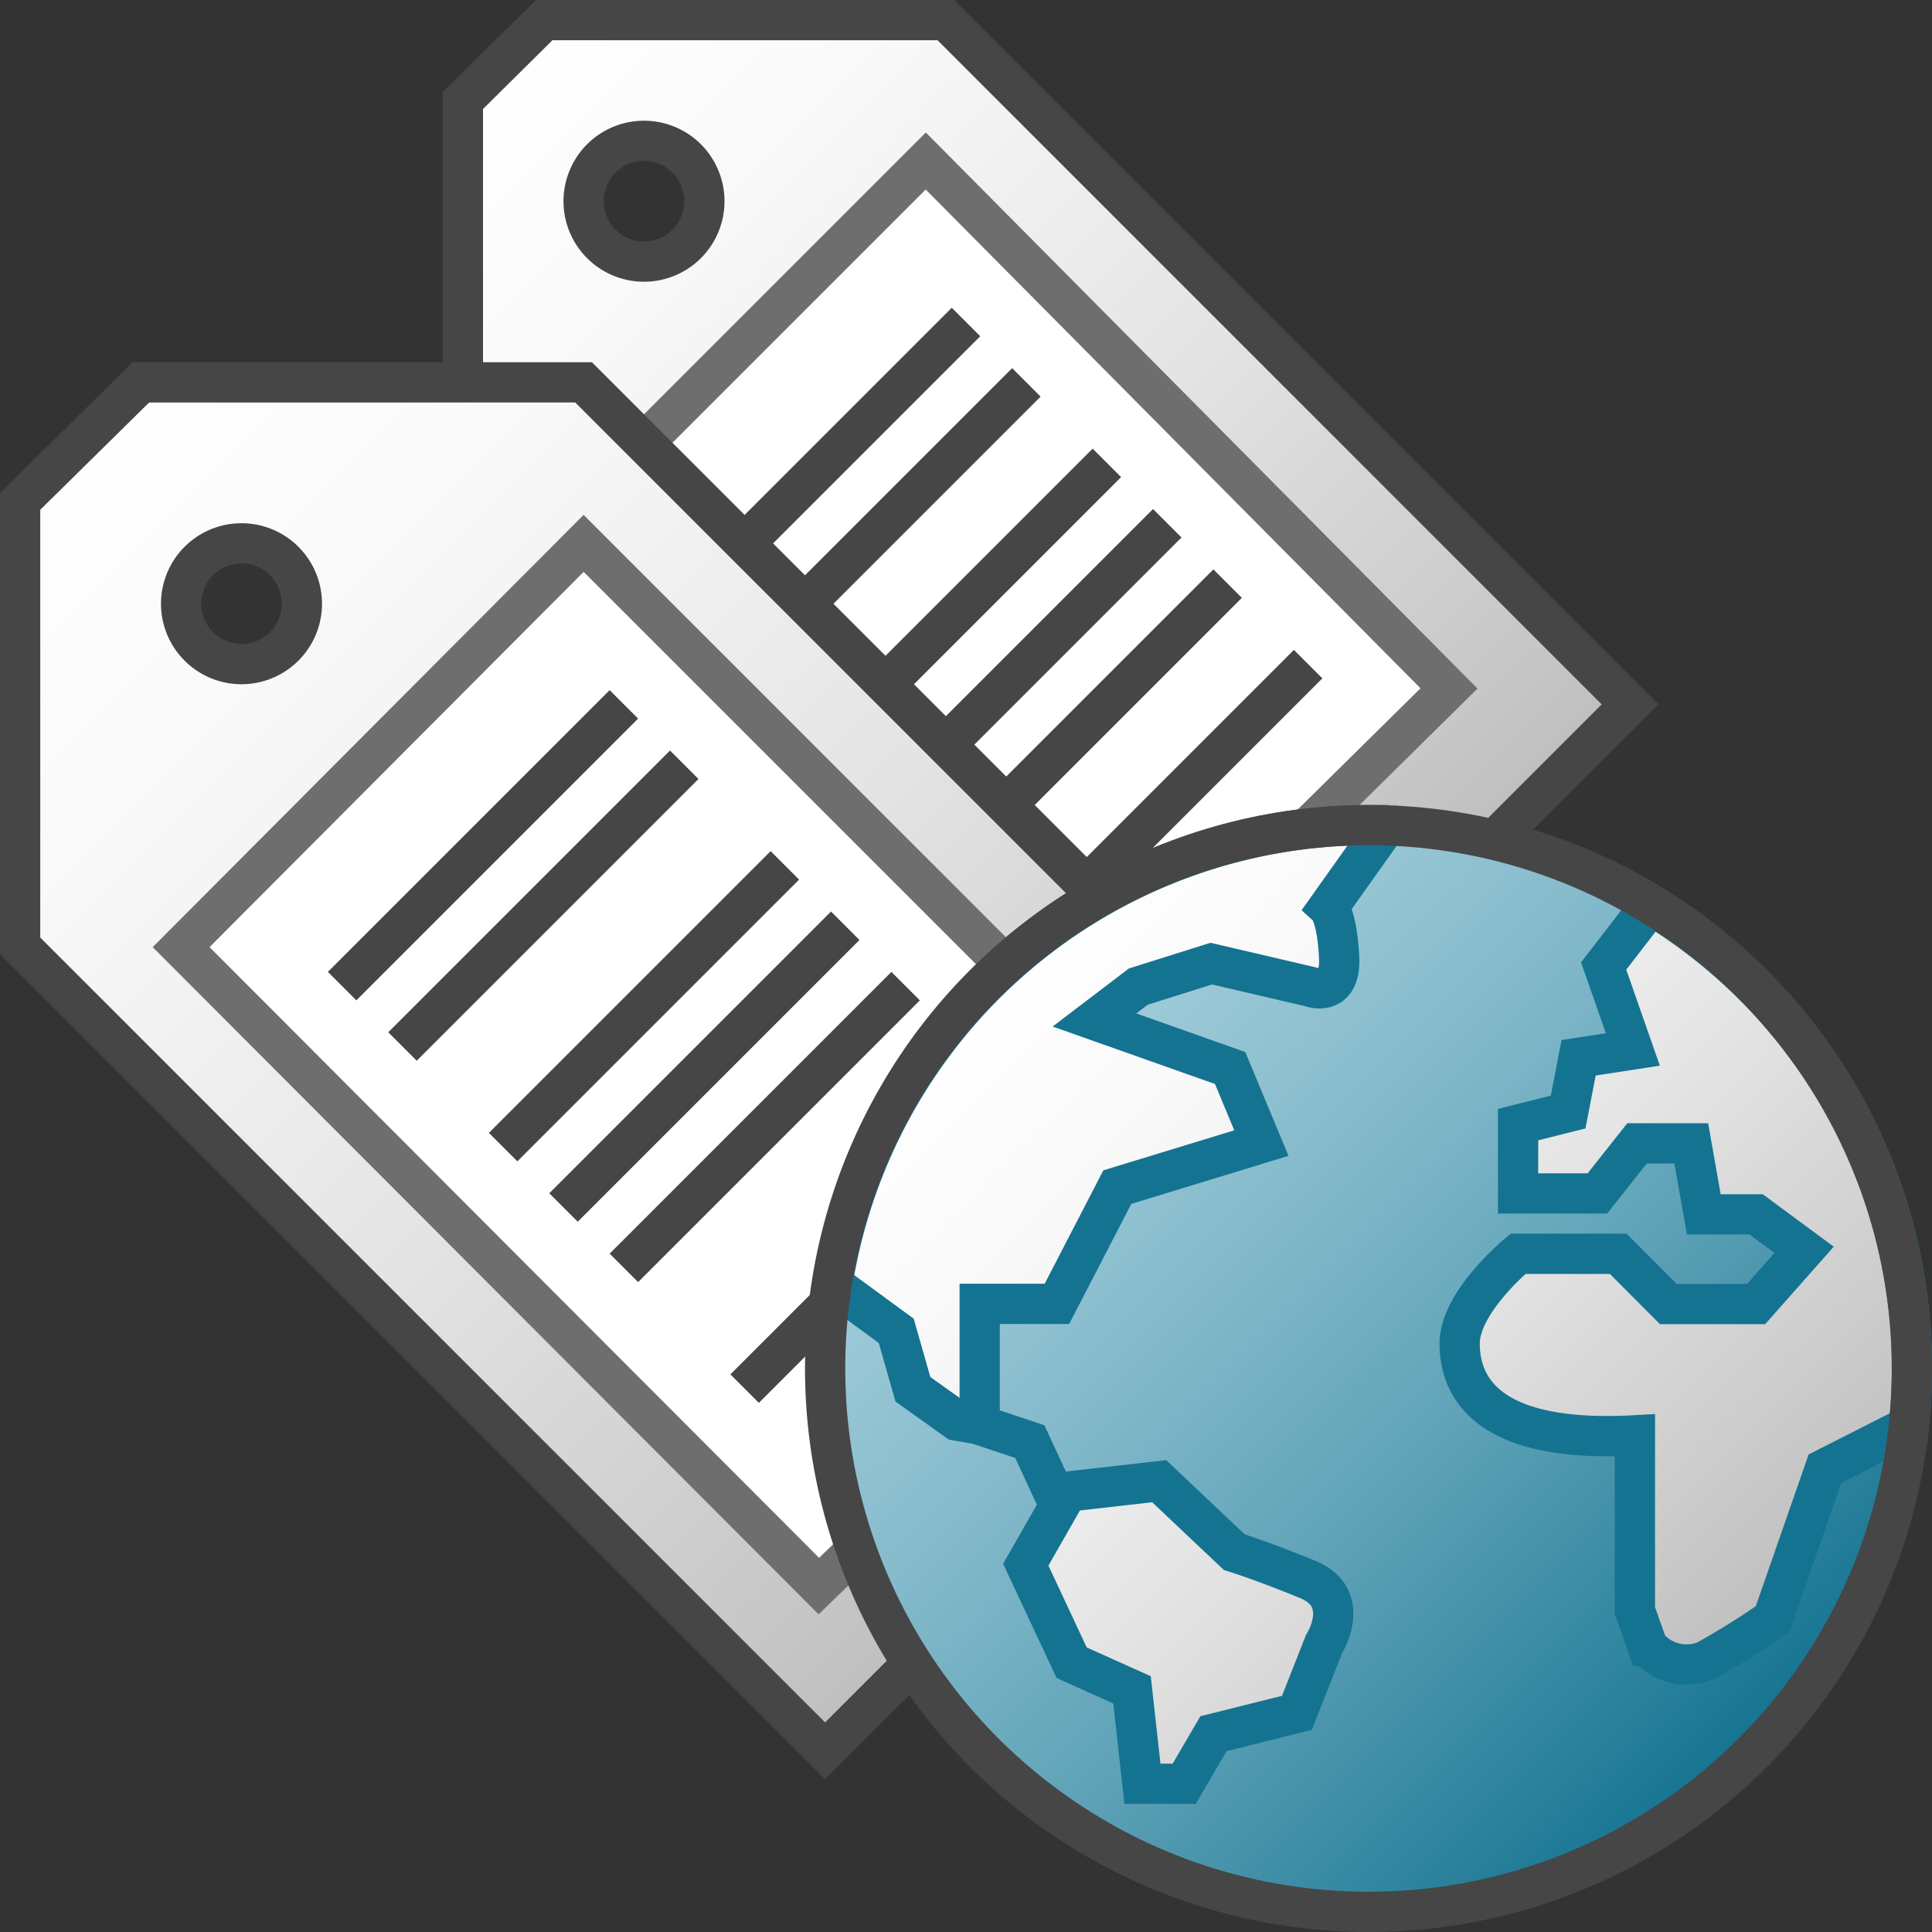 <svg id="Layer_1" data-name="Layer 1" xmlns="http://www.w3.org/2000/svg" xmlns:xlink="http://www.w3.org/1999/xlink" viewBox="0 0 48 48">
    <rect x="0" y="0" width="48" height="48" fill="#333333" stroke="none"/>
    <linearGradient id="paper_gradient" data-name="paper gradient" x1="87.496" y1="25.176" x2="65.496" y2="47.176" gradientTransform="translate(-12.676 88.996) rotate(-90)" gradientUnits="userSpaceOnUse">
      <stop offset="0" stop-color="#fff"/>
      <stop offset="0.221" stop-color="#f8f8f8"/>
      <stop offset="0.541" stop-color="#e5e5e5"/>
      <stop offset="0.92" stop-color="#c6c6c6"/>
      <stop offset="1" stop-color="#bebebe"/>
    </linearGradient>
    <linearGradient id="Dark_Blue_Grad" data-name="Dark Blue Grad" x1="11.273" y1="114.163" x2="15.162" y2="118.052" gradientTransform="translate(94.004 -80.696) rotate(45)" gradientUnits="userSpaceOnUse">
      <stop offset="0" stop-color="#73b4c8"/>
      <stop offset="0.175" stop-color="#6aaec3"/>
      <stop offset="0.457" stop-color="#529eb5"/>
      <stop offset="0.809" stop-color="#2c839f"/>
      <stop offset="1" stop-color="#147391"/>
    </linearGradient>
    <linearGradient id="Dark_Blue_Grad-2" x1="13.394" y1="114.163" x2="17.283" y2="118.052" xlink:href="#Dark_Blue_Grad"/>
    <linearGradient id="Dark_Blue_Grad-3" x1="16.223" y1="114.163" x2="20.112" y2="118.052" xlink:href="#Dark_Blue_Grad"/>
    <linearGradient id="Dark_Blue_Grad-4" x1="18.344" y1="114.163" x2="22.233" y2="118.052" xlink:href="#Dark_Blue_Grad"/>
    <linearGradient id="Dark_Blue_Grad-5" x1="20.465" y1="114.163" x2="24.354" y2="118.052" xlink:href="#Dark_Blue_Grad"/>
    <linearGradient id="Dark_Blue_Grad-6" x1="23.294" y1="114.163" x2="27.183" y2="118.052" xlink:href="#Dark_Blue_Grad"/>
    <linearGradient id="paper_gradient-2" x1="1.978" y1="10.978" x2="27.5" y2="36.5" gradientTransform="matrix(1, 0, 0, 1, 0, 0)" xlink:href="#paper_gradient"/>
    <linearGradient id="Dark_Blue_Grad-7" x1="11.45" y1="127.421" x2="16.399" y2="132.371" xlink:href="#Dark_Blue_Grad"/>
    <linearGradient id="Dark_Blue_Grad-8" x1="13.571" y1="127.421" x2="18.521" y2="132.371" xlink:href="#Dark_Blue_Grad"/>
    <linearGradient id="Dark_Blue_Grad-9" x1="17.106" y1="127.421" x2="22.056" y2="132.371" xlink:href="#Dark_Blue_Grad"/>
    <linearGradient id="Dark_Blue_Grad-10" x1="19.228" y1="127.421" x2="24.177" y2="132.371" xlink:href="#Dark_Blue_Grad"/>
    <linearGradient id="Dark_Blue_Grad-11" x1="21.349" y1="127.421" x2="26.299" y2="132.371" xlink:href="#Dark_Blue_Grad"/>
    <linearGradient id="Dark_Blue_Grad-12" x1="25.592" y1="127.421" x2="30.541" y2="132.371" xlink:href="#Dark_Blue_Grad"/>
    <linearGradient id="linear-gradient" x1="24.458" y1="24.458" x2="43.542" y2="43.542" gradientUnits="userSpaceOnUse">
      <stop offset="0" stop-color="#a5cfdc"/>
      <stop offset="0.128" stop-color="#9cc9d7"/>
      <stop offset="0.335" stop-color="#84bacb"/>
      <stop offset="0.596" stop-color="#5ea2b7"/>
      <stop offset="0.896" stop-color="#28809b"/>
      <stop offset="1" stop-color="#147391"/>
    </linearGradient>
    <linearGradient id="paper_gradient-3" x1="25.247" y1="23.682" x2="42.914" y2="41.349" gradientTransform="matrix(1, 0, 0, 1, 0, 0)" xlink:href="#paper_gradient"/>
    <path d="M11.5,2.5v10l17,17,12-12L23.5.5H13.519Zm5.561,1.439a1.5,1.5,0,1,1-2.122,0A1.5,1.5,0,0,1,17.061,3.939Z" stroke="#464646" stroke-miterlimit="10" fill="url(#paper_gradient)"/>
    <polygon points="28 25 15 12 23 4 36 17.104 28 25" fill="#fff" stroke="#6e6e6e" stroke-miterlimit="10"/>
    <line x1="24" y1="8" x2="18.5" y2="13.5" stroke="#464646" stroke-miterlimit="10" fill="url(#Dark_Blue_Grad)"/>
    <line x1="25.5" y1="9.5" x2="20" y2="15" stroke="#464646" stroke-miterlimit="10" fill="url(#Dark_Blue_Grad-2)"/>
    <line x1="27.5" y1="11.5" x2="22" y2="17" stroke="#464646" stroke-miterlimit="10" fill="url(#Dark_Blue_Grad-3)"/>
    <line x1="29" y1="13" x2="23.5" y2="18.5" stroke="#464646" stroke-miterlimit="10" fill="url(#Dark_Blue_Grad-4)"/>
    <line x1="30.5" y1="14.5" x2="25" y2="20" stroke="#464646" stroke-miterlimit="10" fill="url(#Dark_Blue_Grad-5)"/>
    <line x1="32.5" y1="16.5" x2="27" y2="22" stroke="#464646" stroke-miterlimit="10" fill="url(#Dark_Blue_Grad-6)"/>
    <path d="M.5,12.456V23.5l20,20,14-14-20-20H3.5Zm6.561,1.483a1.5,1.5,0,1,1-2.122,0A1.5,1.5,0,0,1,7.061,13.939Z" stroke="#464646" stroke-miterlimit="10" fill="url(#paper_gradient-2)"/>
    <polygon points="20.344 39.406 4.5 23.531 14.5 13.5 30.531 29.531 20.344 39.406" fill="#fff" stroke="#6e6e6e" stroke-miterlimit="10"/>
    <line x1="15.5" y1="17.5" x2="8.5" y2="24.5" stroke="#464646" stroke-miterlimit="10" fill="url(#Dark_Blue_Grad-7)"/>
    <line x1="17" y1="19" x2="10" y2="26" stroke="#464646" stroke-miterlimit="10" fill="url(#Dark_Blue_Grad-8)"/>
    <line x1="19.5" y1="21.5" x2="12.5" y2="28.5" stroke="#464646" stroke-miterlimit="10" fill="url(#Dark_Blue_Grad-9)"/>
    <line x1="21" y1="23" x2="14" y2="30" stroke="#464646" stroke-miterlimit="10" fill="url(#Dark_Blue_Grad-10)"/>
    <line x1="22.5" y1="24.5" x2="15.5" y2="31.5" stroke="#464646" stroke-miterlimit="10" fill="url(#Dark_Blue_Grad-11)"/>
    <line x1="25.5" y1="27.5" x2="18.5" y2="34.5" stroke="#464646" stroke-miterlimit="10" fill="url(#Dark_Blue_Grad-12)"/>
    <circle cx="34" cy="34" r="13.5" fill="url(#linear-gradient)"/>
    <polyline points="24.34 35.401 25.585 35.816 26.259 37.268" fill="none" stroke="#147391" stroke-miterlimit="10"/>
    <path d="M28.8,36.8l1.866,1.763s.674.207,1.815.674.415,1.607.415,1.607l-.674,1.711-2.074.518-.726,1.244H28.384l-.259-2.333-1.5-.674-1.14-2.436,1.037-1.815ZM41.012,22.486,39.842,24l.726,2.074-1.348.207-.26,1.348-1.244.312v1.71h1.97l.985-1.244h1.348l.311,1.763h1.3l1.193.881-1.193,1.348H41.449L40.205,31.15H37.716s-1.451,1.192-1.451,2.229.622,2.489,4.354,2.281v4.355l.312.882a1.261,1.261,0,0,0,1.451.362,18.563,18.563,0,0,0,1.659-1.036l1.3-3.733,2.085-1.058a13.436,13.436,0,0,0-6.41-12.946ZM20.677,31.924l.034,0,1.556,1.14.414,1.452,1.089.777.57.1V32.394h1.919l1.5-2.9L31.339,28.4l-.777-1.866-3.37-1.193,1.088-.829,1.815-.571,2.446.571s.781.307.729-.73S33,22.544,33,22.544l1.4-1.97-.02-.055c-.127,0-.25-.019-.378-.019A13.509,13.509,0,0,0,20.677,31.924Z" stroke="#147391" stroke-miterlimit="10" fill="url(#paper_gradient-3)"/>
    <circle cx="34" cy="34" r="13.5" fill="none" stroke="#464646" stroke-miterlimit="10"/>
</svg>
